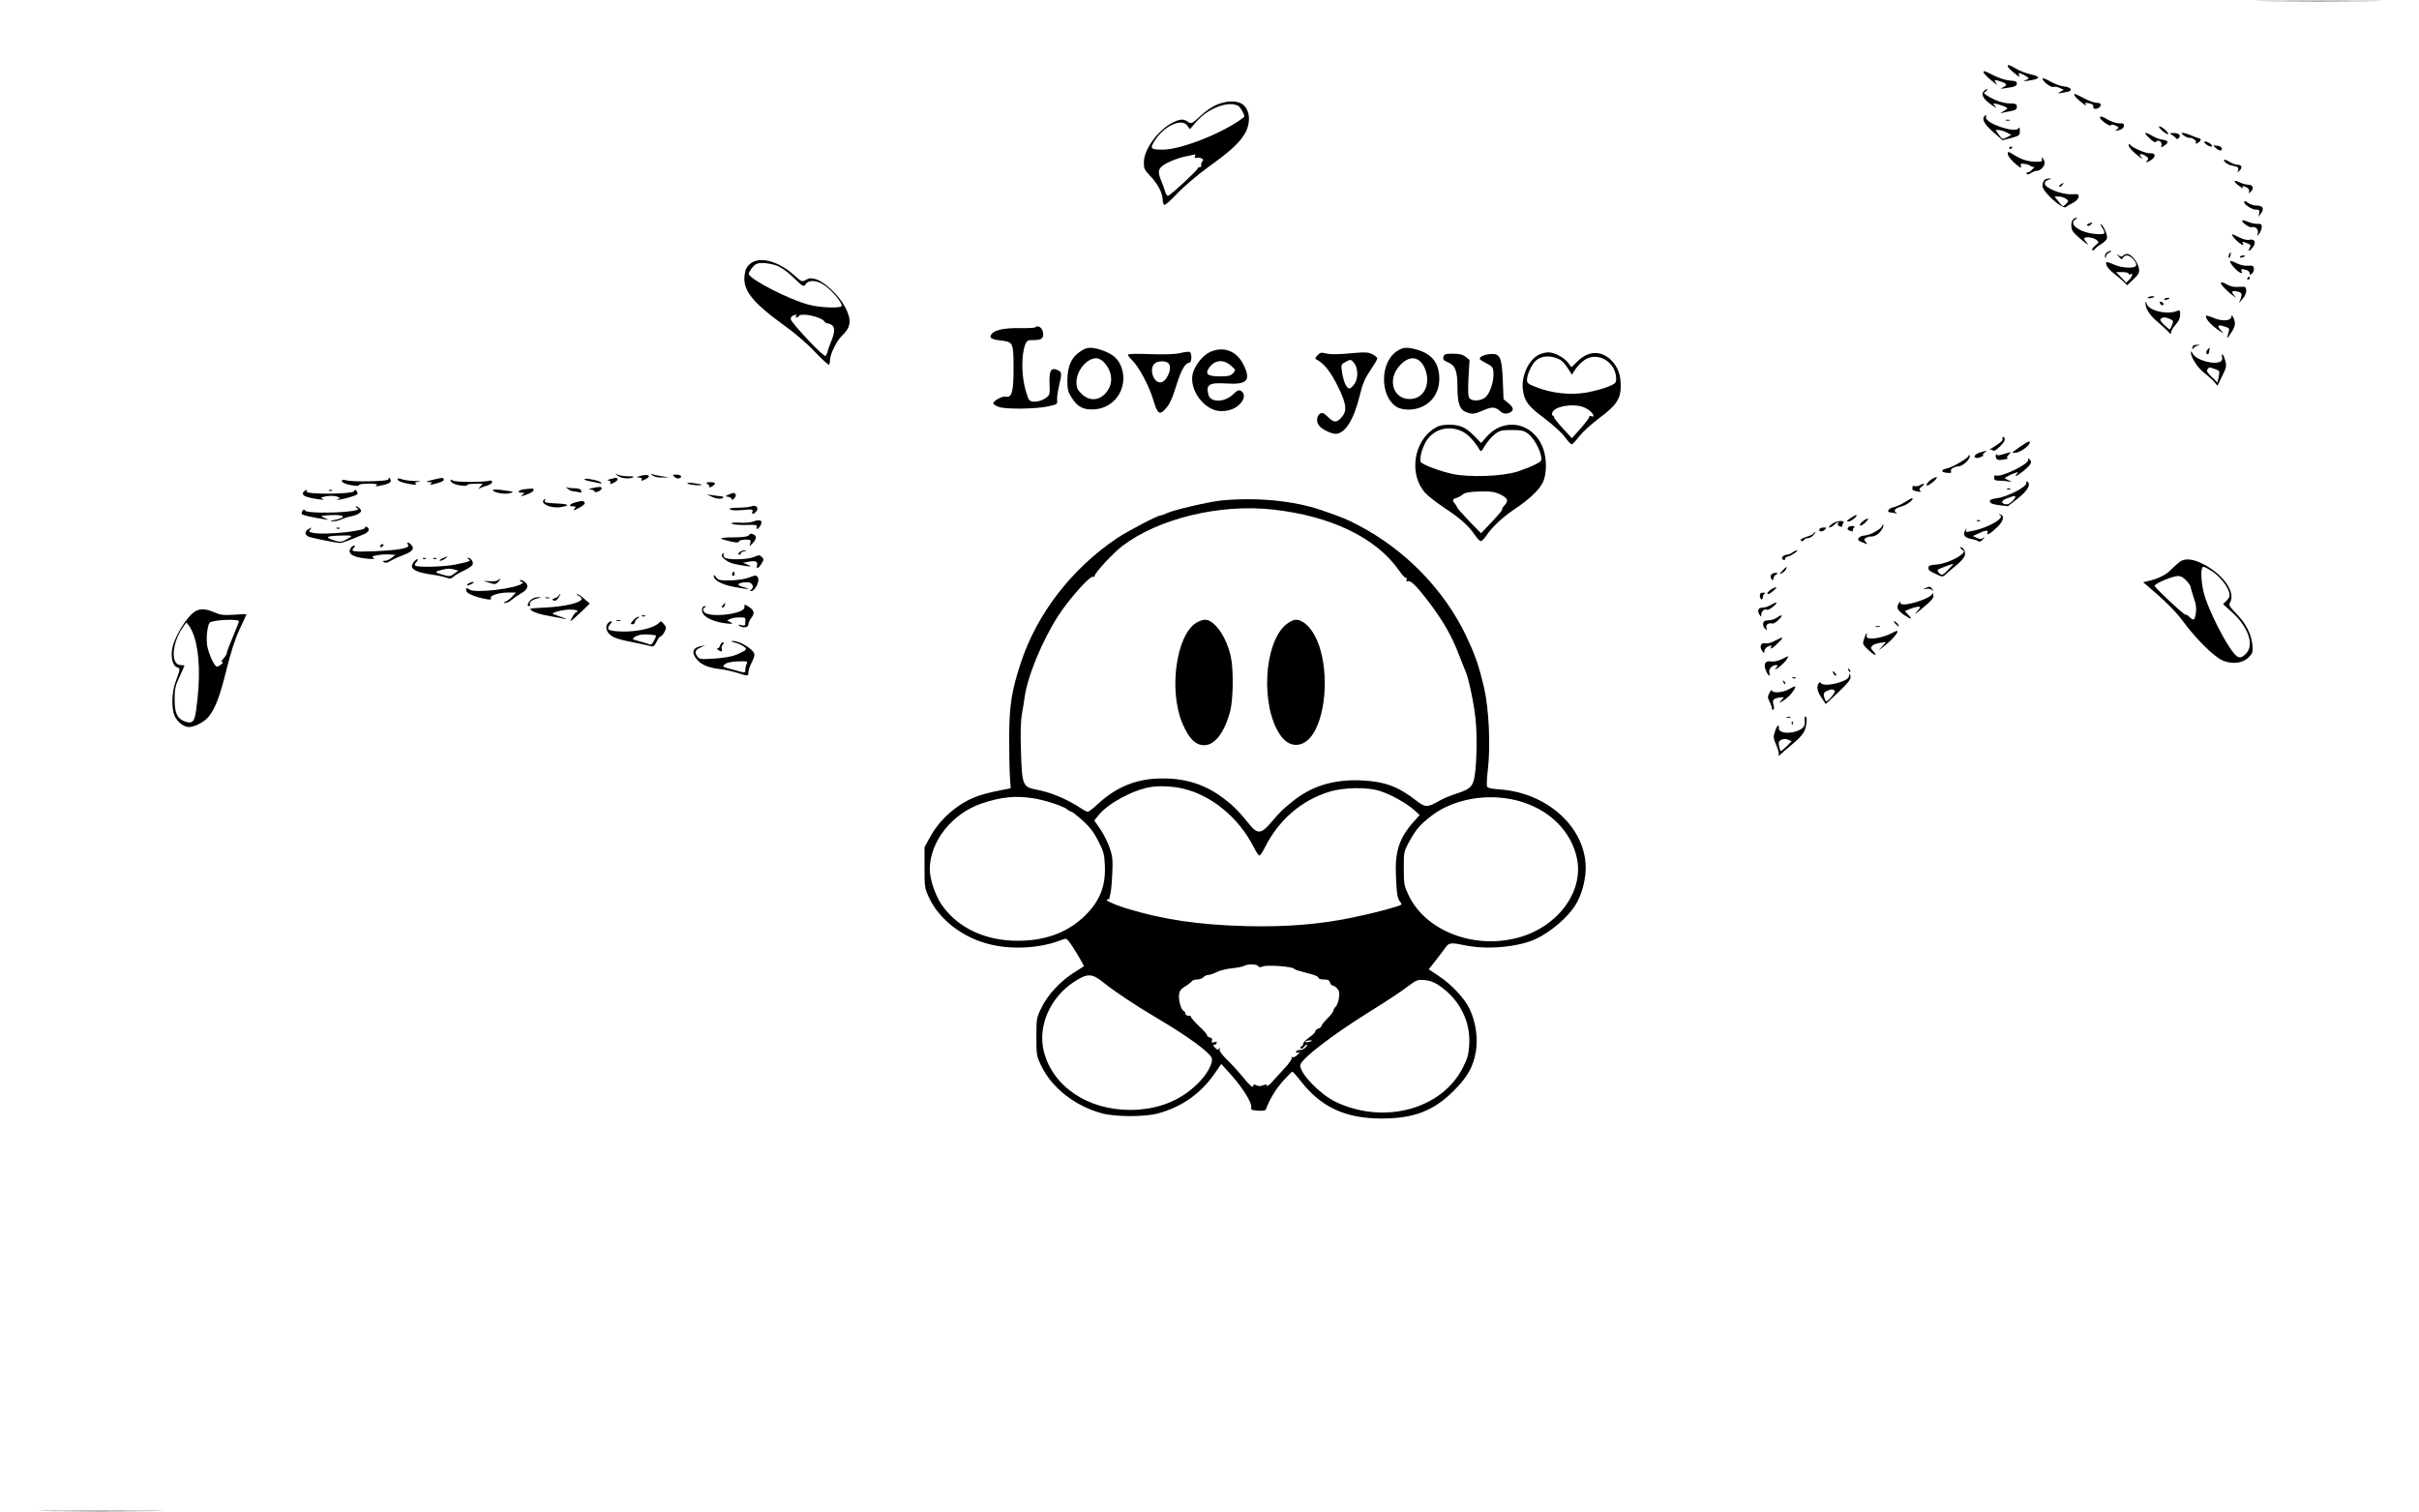 <?xml version="1.0" standalone="no"?>
<!DOCTYPE svg PUBLIC "-//W3C//DTD SVG 20010904//EN"
 "http://www.w3.org/TR/2001/REC-SVG-20010904/DTD/svg10.dtd">
<svg version="1.0" xmlns="http://www.w3.org/2000/svg"
 width="1600pt" height="1000pt" viewBox="0 0 1600 1000"
 preserveAspectRatio="xMidYMid meet">

<g transform="translate(0,1000) scale(0.1,-0.1)"
fill="#000000" stroke="none">
<path d="M15003 9993 c186 -2 488 -2 670 0 183 1 31 2 -338 2 -368 0 -518 -1
-332 -2z"/>
<path d="M13280 9562 c0 -8 26 -33 63 -61 15 -12 17 -12 11 3 -5 13 -2 15 12
9 11 -3 28 -12 38 -19 19 -13 19 -14 -5 -24 -20 -8 -17 -9 16 -4 83 12 88 27
14 43 -28 6 -70 22 -93 36 -46 27 -56 30 -56 17z"/>
<path d="M13120 9522 c0 -9 40 -47 75 -73 18 -13 19 -13 6 4 -16 20 -6 21 38
6 37 -13 39 -22 9 -37 -20 -10 -19 -10 12 -6 70 10 80 14 80 32 0 13 -10 17
-44 19 -26 1 -69 15 -105 32 -65 33 -71 35 -71 23z"/>
<path d="M13510 9480 c0 -18 54 -60 71 -55 9 3 29 0 43 -7 l27 -12 -23 -13
c-22 -12 -21 -12 12 -7 53 9 60 12 55 26 -3 7 -22 14 -42 16 -20 1 -61 16 -90
32 -29 17 -53 26 -53 20z"/>
<path d="M13120 9395 c-18 -22 0 -52 53 -89 30 -21 37 -24 24 -9 -18 21 -18
21 16 14 18 -5 42 -13 52 -18 17 -10 16 -12 -11 -27 -27 -16 -27 -17 -4 -11
14 3 40 8 58 12 24 4 32 11 32 27 0 18 -6 21 -48 22 -45 1 -98 19 -151 53 -22
14 -22 15 -5 28 10 7 13 13 7 13 -6 0 -16 -7 -23 -15z"/>
<path d="M13720 9372 c0 -8 27 -34 64 -62 13 -10 17 -10 12 -2 -8 13 -2 15 32
6 14 -4 21 -12 18 -20 -7 -18 28 -19 43 -1 13 17 5 27 -24 27 -12 0 -49 13
-81 30 -67 34 -64 33 -64 22z"/>
<path d="M8052 9309 c-31 -12 -77 -43 -112 -76 -57 -53 -60 -54 -82 -39 -30
21 -51 20 -101 -5 -96 -48 -190 -176 -191 -260 -1 -43 3 -53 40 -91 50 -51 84
-116 84 -157 0 -16 5 -33 10 -36 6 -4 45 30 87 75 43 46 130 120 196 168 150
108 207 159 246 220 50 78 40 176 -20 208 -38 19 -94 17 -157 -7z m137 -9 c17
-9 48 -67 40 -74 -127 -101 -414 -216 -538 -216 -83 0 -88 7 -49 66 64 95 176
144 212 92 l16 -23 45 52 c76 87 210 138 274 103z m-285 -334 c-4 -10 0 -13
13 -10 23 6 53 -13 37 -23 -6 -5 -10 -15 -9 -24 2 -9 -2 -16 -9 -15 -6 0 -11
-1 -11 -4 -1 -14 -191 -190 -201 -186 -6 2 -14 15 -17 28 -4 13 -14 42 -23 64
-31 72 -26 91 32 124 29 16 83 36 120 44 38 8 70 15 71 15 1 1 0 -5 -3 -13z"/>
<path d="M13127 9233 c-21 -20 -3 -54 56 -106 l63 -55 57 15 c54 15 57 18 57
47 0 22 -3 27 -9 17 -22 -34 -218 32 -215 72 2 19 1 20 -9 10z m145 -109 l32
-16 -25 -14 c-33 -18 -35 -18 -59 16 l-21 30 21 0 c11 0 35 -7 52 -16z"/>
<path d="M13890 9221 c0 -14 68 -62 72 -50 2 7 12 7 31 -2 24 -11 25 -13 9
-25 -15 -11 -13 -12 13 -5 19 4 31 15 33 27 2 16 -3 19 -29 18 -18 0 -51 10
-73 22 -44 26 -56 29 -56 15z"/>
<path d="M13268 9203 c6 -2 18 -2 25 0 6 3 1 5 -13 5 -14 0 -19 -2 -12 -5z"/>
<path d="M14280 9162 c0 -9 25 -33 48 -46 25 -15 11 14 -18 34 -16 12 -30 17
-30 12z"/>
<path d="M14430 9119 c0 -10 41 -34 53 -31 14 4 48 -19 42 -29 -10 -15 11 -10
25 6 10 12 9 16 -6 20 -11 4 -40 14 -66 25 -27 10 -48 14 -48 9z"/>
<path d="M14190 9116 c0 -3 14 -19 32 -35 21 -19 35 -26 39 -19 12 18 42 0 36
-22 -5 -18 -4 -18 19 -3 32 20 26 35 -14 39 -17 2 -46 13 -64 24 -32 19 -48
25 -48 16z"/>
<path d="M14365 9108 c11 -6 23 -16 27 -22 5 -8 11 -7 19 1 17 17 1 33 -34 33
-29 -1 -30 -2 -12 -12z"/>
<path d="M14580 9060 c0 -9 31 -30 44 -30 16 0 3 18 -19 28 -14 7 -25 8 -25 2z"/>
<path d="M14080 9039 c0 -14 31 -48 75 -80 18 -13 19 -13 6 4 -11 14 -11 17 1
17 8 0 23 -6 33 -14 16 -12 17 -16 6 -30 -12 -14 -10 -14 18 0 41 20 43 54 4
50 -28 -3 -122 37 -135 58 -5 7 -8 6 -8 -5z"/>
<path d="M14659 9018 c12 -10 26 -16 31 -13 16 10 0 30 -26 31 l-26 2 21 -20z"/>
<path d="M13290 9019 c0 -5 5 -7 10 -4 6 3 10 8 10 11 0 2 -4 4 -10 4 -5 0
-10 -5 -10 -11z"/>
<path d="M13280 8981 c0 -10 18 -35 40 -55 43 -39 55 -44 46 -21 -4 11 2 14
24 11 16 -2 36 -8 43 -15 8 -6 18 -7 23 -3 5 4 0 -3 -10 -15 -11 -13 -25 -23
-33 -23 -8 0 -11 -5 -8 -10 4 -7 14 -5 28 5 12 8 29 15 39 15 27 0 57 35 51
59 -3 12 -9 24 -14 27 -5 3 -6 -2 -3 -10 5 -13 -2 -16 -38 -16 -53 0 -98 14
-150 47 -36 22 -38 22 -38 4z"/>
<path d="M14710 8942 c0 -15 26 -33 56 -38 38 -7 44 -12 37 -32 -6 -16 -6 -16
11 0 20 21 13 38 -16 38 -11 0 -36 9 -54 21 -19 11 -34 16 -34 11z"/>
<path d="M13522 8808 c-7 -7 -12 -24 -12 -39 0 -39 133 -157 155 -139 8 7 30
20 48 29 18 9 33 25 35 37 3 19 -1 21 -46 19 -64 -4 -177 41 -177 70 0 12 9
22 25 26 21 6 22 7 5 8 -12 1 -26 -4 -33 -11z m143 -123 c19 -15 19 -15 -1
-35 -19 -20 -19 -20 -47 15 l-28 35 28 0 c15 0 37 -7 48 -15z"/>
<path d="M14780 8801 c0 -5 14 -20 32 -32 17 -13 28 -18 24 -11 -9 15 -1 15
25 1 13 -6 18 -16 15 -26 -5 -13 -4 -14 9 -3 26 22 19 47 -14 48 -16 0 -43 8
-60 17 -17 8 -31 11 -31 6z"/>
<path d="M13630 8780 c-8 -5 -12 -12 -9 -15 4 -3 12 1 19 10 14 17 11 19 -10
5z"/>
<path d="M14846 8656 c5 -13 47 -40 68 -42 6 0 16 -2 23 -2 6 -1 9 -11 6 -24
l-5 -23 17 23 c23 32 13 52 -28 52 -18 0 -42 7 -53 15 -24 18 -35 19 -28 1z"/>
<path d="M13712 8548 c-14 -14 -16 -52 -3 -76 5 -10 33 -37 63 -62 29 -24 46
-35 37 -24 -32 39 -32 44 3 44 18 0 42 -8 53 -16 20 -15 20 -16 -7 -39 -16
-13 -24 -27 -19 -30 6 -3 13 1 18 8 4 7 23 22 41 32 17 11 35 27 38 37 6 19
-21 84 -40 95 -6 4 -3 -5 7 -20 28 -44 23 -50 -40 -45 -105 7 -187 67 -135 97
9 6 12 11 7 11 -6 0 -16 -5 -23 -12z"/>
<path d="M14830 8540 c0 -15 51 -49 66 -43 22 8 45 -17 38 -41 -6 -21 -6 -21
10 -1 8 11 16 30 16 43 0 18 -5 22 -27 21 -16 -1 -45 5 -65 14 -21 9 -38 12
-38 7z"/>
<path d="M13816 8521 c-12 -5 -15 -10 -9 -14 6 -4 16 0 23 8 14 17 13 17 -14
6z"/>
<path d="M14771 8433 c27 -36 82 -73 64 -43 -8 13 -3 13 30 0 22 -8 24 -13 15
-30 -14 -27 -3 -26 19 2 26 32 16 59 -19 52 -17 -4 -42 2 -68 15 -50 26 -58
26 -41 4z"/>
<path d="M13930 8325 c-6 -8 -10 -20 -7 -27 3 -8 6 -6 6 5 1 10 11 22 24 27
15 6 17 9 6 9 -9 1 -22 -6 -29 -14z"/>
<path d="M14743 8315 c-3 -9 -3 -18 -1 -21 3 -3 8 4 11 16 6 23 -1 27 -10 5z"/>
<path d="M14014 8302 c17 -19 21 -21 28 -7 5 8 17 15 27 15 22 0 61 -40 61
-63 0 -25 -92 -23 -149 3 -24 11 -46 18 -48 16 -11 -11 11 -47 45 -72 20 -15
49 -39 64 -54 l28 -27 41 39 c37 36 41 43 36 75 -7 39 -51 93 -77 93 -9 0 -21
-5 -28 -12 -8 -8 -15 -8 -29 3 -15 11 -15 10 1 -9z m66 -113 c0 -5 4 -8 9 -4
20 12 17 -11 -3 -33 l-22 -22 -34 35 -34 35 42 0 c23 0 42 -5 42 -11z"/>
<path d="M14816 8301 c-4 -5 3 -7 14 -4 23 6 26 13 6 13 -8 0 -17 -4 -20 -9z"/>
<path d="M4962 8255 c-23 -19 -32 -37 -37 -74 -14 -100 51 -182 266 -337 70
-50 151 -120 201 -174 47 -49 88 -87 92 -83 3 3 6 18 6 32 0 37 45 128 78 159
62 58 67 106 20 194 -39 73 -133 163 -189 180 -35 10 -46 9 -68 -3 -26 -15
-28 -15 -77 29 -104 95 -231 129 -292 77z m172 -11 c32 -11 69 -37 114 -80 64
-62 68 -64 81 -44 22 32 80 27 132 -13 50 -37 112 -114 106 -131 -6 -17 -142
-12 -217 8 -128 33 -384 164 -397 202 -2 6 8 26 22 43 22 26 34 31 69 31 23 0
64 -7 90 -16z m131 -334 c-3 -5 -2 -10 4 -10 5 0 13 5 16 10 14 23 150 -7 168
-37 4 -7 15 -13 23 -13 9 0 22 -7 31 -15 17 -18 14 -47 -15 -118 -7 -15 -15
-39 -18 -53 -3 -13 -10 -26 -14 -29 -13 -8 -230 223 -230 244 0 11 8 22 18 24
9 3 18 5 20 6 2 0 0 -3 -3 -9z"/>
<path d="M14750 8272 c0 -15 40 -61 62 -73 18 -10 20 -9 15 5 -7 18 -3 19 31
10 12 -4 22 -13 22 -21 0 -13 3 -13 15 -3 9 7 15 23 13 34 -3 18 -9 20 -40 18
-22 -2 -52 5 -77 18 -23 11 -41 16 -41 12z"/>
<path d="M14865 8160 c-3 -5 -1 -10 4 -10 6 0 11 5 11 10 0 6 -2 10 -4 10 -3
0 -8 -4 -11 -10z"/>
<path d="M14690 8127 c0 -13 45 -58 85 -87 19 -14 19 -14 2 6 -21 25 -15 33
18 26 33 -6 37 -14 25 -49 l-11 -28 26 30 c15 18 24 40 22 55 -2 23 -5 25 -48
22 -32 -3 -56 3 -82 17 -26 15 -37 17 -37 8z"/>
<path d="M14206 8031 c-3 -4 6 -6 19 -3 14 2 25 6 25 8 0 8 -39 4 -44 -5z"/>
<path d="M14316 8021 c-4 -5 3 -7 14 -4 23 6 26 13 6 13 -8 0 -17 -4 -20 -9z"/>
<path d="M14191 7999 c-2 -38 24 -81 77 -126 31 -26 65 -57 74 -68 15 -17 17
-18 18 -3 0 9 14 32 30 50 21 23 30 43 30 66 0 29 -3 33 -17 26 -66 -29 -191
0 -204 46 -4 14 -7 18 -8 9z m163 -110 c22 -10 23 -14 13 -38 -6 -14 -12 -28
-14 -30 -2 -3 -19 11 -38 29 -25 24 -31 36 -22 42 17 11 32 10 61 -3z"/>
<path d="M14287 7994 c6 -15 23 -19 23 -5 0 5 -7 11 -14 14 -10 4 -13 1 -9 -9z"/>
<path d="M14590 7909 c0 -20 32 -57 78 -89 42 -30 45 -31 23 -7 -30 33 -23 42
22 27 34 -10 35 -12 26 -43 -12 -44 -12 -44 14 -5 32 46 36 68 21 103 -7 17
-13 23 -14 14 0 -34 -63 -38 -127 -9 -24 10 -43 15 -43 9z"/>
<path d="M6847 7834 c-3 -3 -50 -6 -104 -5 -105 2 -169 -13 -187 -43 -14 -22
2 -32 67 -39 78 -10 80 -15 81 -174 1 -160 -11 -207 -50 -197 -23 6 -84 -27
-84 -45 0 -5 15 -15 33 -22 41 -18 247 -16 332 3 56 12 60 15 57 39 -2 15 4
56 12 93 21 88 20 94 -9 108 -43 19 -56 -3 -53 -90 3 -69 1 -76 -22 -93 -36
-27 -92 -35 -112 -16 -8 9 -23 54 -33 101 -19 91 -17 202 5 264 11 28 16 32
50 32 55 0 70 8 70 39 0 38 -32 65 -53 45z"/>
<path d="M14507 7713 c-4 -3 -7 -11 -7 -17 0 -7 3 -7 8 0 4 7 16 14 27 17 19
5 19 5 -1 6 -11 0 -24 -2 -27 -6z"/>
<path d="M7155 7681 c-67 -41 -95 -100 -95 -199 0 -58 4 -75 29 -114 40 -62
78 -81 152 -76 144 10 230 161 170 294 -22 47 -56 74 -125 98 -64 21 -94 20
-131 -3z m147 -78 c66 -70 63 -166 -8 -222 -43 -34 -99 -28 -140 13 -28 28
-34 41 -34 78 0 75 68 158 131 158 15 0 36 -11 51 -27z"/>
<path d="M9237 7675 c-112 -77 -110 -302 4 -369 15 -9 48 -16 73 -16 120 0
206 85 206 203 0 102 -46 163 -142 192 -71 21 -98 19 -141 -10z m149 -60 c30
-20 54 -76 54 -125 0 -78 -47 -130 -117 -130 -106 0 -147 123 -71 214 45 55
94 70 134 41z"/>
<path d="M14600 7685 c-9 -11 -10 -19 -3 -26 7 -7 12 -2 15 15 6 30 5 31 -12
11z"/>
<path d="M8003 7671 c-47 -22 -98 -85 -113 -140 -29 -108 77 -251 187 -251 56
0 104 20 132 56 25 31 24 62 -1 78 -14 8 -24 4 -51 -22 -56 -55 -150 -57 -164
-4 -18 68 4 82 117 75 141 -9 167 20 113 128 -46 89 -131 120 -220 80z m139
-90 c32 -29 33 -29 14 -50 -16 -17 -31 -21 -86 -21 -81 0 -101 14 -74 55 36
54 96 61 146 16z"/>
<path d="M7805 7664 c-34 -8 -97 -10 -197 -7 -94 4 -148 2 -148 -4 0 -5 12
-20 26 -34 44 -40 113 -169 141 -261 28 -96 42 -107 80 -65 30 32 47 70 78
170 28 90 56 137 81 137 18 0 19 66 2 72 -7 2 -35 -1 -63 -8z m-75 -69 c27
-32 -15 -125 -56 -125 -46 0 -74 89 -38 124 20 20 78 21 94 1z"/>
<path d="M14491 7671 c-2 -32 43 -102 87 -137 26 -20 57 -48 68 -61 l21 -25
31 64 c28 56 30 68 21 100 -5 21 -14 40 -18 43 -5 3 -7 -4 -4 -16 4 -12 0 -25
-8 -30 -42 -26 -165 9 -186 52 -7 13 -12 18 -12 10z m158 -112 c34 -12 34 -12
25 -58 l-7 -32 -38 37 c-30 29 -36 41 -28 51 14 16 9 15 48 2z"/>
<path d="M8715 7650 c-19 -21 -19 -22 -1 -32 48 -27 89 -81 137 -178 57 -117
61 -161 18 -206 -30 -32 -47 -30 -86 8 -27 26 -37 30 -51 22 -21 -14 -27 -46
-12 -73 13 -25 80 -61 114 -61 62 0 120 91 160 254 19 78 34 113 70 166 25 37
46 72 46 78 0 6 -14 19 -32 28 -27 14 -46 15 -118 9 -111 -11 -158 -11 -196
-2 -24 6 -34 4 -49 -13z m240 -50 c27 -30 30 -99 6 -137 -12 -18 -28 -33 -36
-33 -19 0 -40 48 -49 112 -7 44 -5 48 21 62 36 20 37 20 58 -4z"/>
<path d="M10184 7656 c-71 -31 -124 -143 -111 -236 10 -75 36 -109 143 -188
58 -44 116 -97 135 -124 19 -26 39 -47 44 -47 6 -1 29 23 51 53 23 29 85 85
137 124 108 80 137 124 137 208 0 73 -17 122 -58 166 -66 70 -154 70 -226 -1
l-42 -41 -23 31 c-25 34 -92 69 -131 68 -14 0 -39 -6 -56 -13z m135 -36 c12
-6 35 -31 50 -55 l28 -44 24 37 c13 20 40 47 59 60 88 60 210 -13 210 -126 0
-25 -7 -31 -55 -51 -30 -12 -93 -29 -141 -38 -106 -18 -222 -6 -326 33 -61 23
-68 29 -68 52 1 35 31 102 58 126 40 35 103 37 161 6z m158 -315 c33 -14 62
-40 63 -57 0 -4 -7 -5 -15 -1 -9 3 -15 1 -13 -4 2 -5 -24 -39 -56 -76 l-59
-66 -61 66 c-34 37 -60 70 -58 75 1 4 -2 8 -7 8 -5 0 -7 9 -4 19 11 43 141 65
210 36z"/>
<path d="M9547 7639 c-4 -16 1 -24 28 -35 51 -21 65 -57 65 -164 0 -115 16
-155 69 -171 32 -10 45 -8 99 15 65 28 81 26 123 -11 20 -17 65 -8 74 15 4 11
-5 25 -27 44 l-33 27 -5 123 c-6 158 -19 183 -87 175 -25 -2 -51 -11 -59 -19
-13 -12 -8 -18 33 -39 43 -22 48 -28 51 -62 5 -56 -23 -142 -54 -166 -31 -25
-86 -27 -104 -6 -10 12 -11 45 -7 135 l7 119 -26 20 c-20 16 -41 21 -84 21
-50 0 -58 -3 -63 -21z"/>
<path d="M9489 7167 c-140 -86 -172 -306 -62 -428 19 -21 78 -67 131 -102 102
-67 157 -117 199 -179 14 -21 31 -38 38 -38 7 0 24 17 37 38 39 57 106 120
188 175 93 62 155 120 183 172 28 53 30 159 3 230 -64 171 -258 209 -375 73
l-34 -39 -46 47 c-57 58 -94 74 -168 74 -43 0 -68 -6 -94 -23z m188 -24 c34
-18 78 -65 109 -118 9 -16 13 -13 37 28 15 25 44 59 64 74 32 25 45 28 112 28
64 0 81 -4 108 -24 35 -26 77 -99 86 -148 6 -31 4 -34 -36 -55 -23 -12 -76
-33 -117 -47 -103 -33 -323 -41 -434 -16 -85 18 -197 61 -208 78 -14 23 15
118 50 159 57 67 147 83 229 41z m248 -415 c50 -25 55 -41 23 -75 -12 -13 -17
-23 -12 -23 5 0 -24 -35 -65 -79 l-75 -79 -79 81 c-43 45 -79 86 -80 92 -1 5
-8 16 -14 23 -19 20 -16 30 10 38 12 3 29 12 37 19 19 17 49 22 137 24 56 1
83 -4 118 -21z"/>
<path d="M13246 7096 c3 -9 -14 -25 -48 -46 -29 -17 -45 -29 -36 -26 9 2 18 1
20 -5 5 -16 78 51 78 72 0 10 -4 19 -10 19 -5 0 -7 -6 -4 -14z"/>
<path d="M13362 7045 c-28 -20 -52 -37 -52 -38 0 -2 10 -3 23 -2 24 0 83 40
91 62 8 21 -5 16 -62 -22z"/>
<path d="M13098 7007 c-38 -11 -53 -37 -20 -37 17 0 55 20 38 20 -6 0 -1 7 10
15 10 8 17 14 14 13 -3 0 -22 -5 -42 -11z"/>
<path d="M13253 6996 c-31 -10 -43 -11 -47 -2 -2 6 -5 1 -5 -10 -1 -27 13 -32
59 -23 19 3 29 7 21 8 -11 1 -10 5 4 21 10 11 16 20 14 19 -2 0 -23 -6 -46
-13z"/>
<path d="M13020 6984 c0 -14 -105 -76 -143 -83 -41 -9 -41 -25 0 -29 26 -3 32
0 27 11 -5 14 21 30 51 32 33 2 86 57 71 73 -3 3 -6 1 -6 -4z"/>
<path d="M13415 6959 c10 -28 -186 -122 -215 -104 -6 3 -10 -3 -10 -14 0 -18
6 -21 38 -21 20 0 48 -3 62 -6 21 -4 20 -3 -5 9 -30 13 -30 14 -8 25 12 7 34
17 49 22 24 9 25 9 14 -5 -22 -26 0 -16 45 20 50 42 59 59 39 76 -12 9 -13 9
-9 -2z"/>
<path d="M4078 6859 c15 -20 75 -31 105 -19 17 7 9 9 -33 9 -31 1 -62 7 -70
14 -12 10 -12 9 -2 -4z"/>
<path d="M4314 6856 c12 -10 37 -16 65 -15 l46 1 -51 8 c-29 4 -58 11 -65 15
-8 3 -5 -1 5 -9z"/>
<path d="M4230 6850 c-25 -8 -25 -8 -2 -9 13 -1 20 -5 17 -11 -8 -13 1 -13 26
0 43 23 14 37 -41 20z"/>
<path d="M4461 6845 c9 -9 23 -13 32 -9 24 9 11 24 -21 24 -24 0 -25 -2 -11
-15z"/>
<path d="M12776 6829 c-16 -10 -31 -25 -32 -34 -2 -12 3 -11 27 5 50 36 54 60
5 29z"/>
<path d="M2568 6828 c-5 -13 -236 -18 -280 -5 -34 9 -38 -10 -5 -22 37 -14 98
-21 92 -10 -4 5 22 9 62 9 50 0 64 -3 53 -11 -11 -7 -6 -8 20 -3 60 11 80 22
74 39 -7 18 -11 19 -16 3z"/>
<path d="M2630 6830 c0 -13 33 -25 90 -34 29 -4 40 -3 31 3 -11 7 -6 11 20 14
21 2 11 4 -28 5 -34 1 -73 6 -87 12 -17 6 -26 6 -26 0z"/>
<path d="M2860 6825 c-42 -10 -48 -13 -25 -14 24 -1 27 -3 15 -11 -11 -8 -7
-9 15 -4 52 12 76 24 70 34 -7 11 -3 12 -75 -5z"/>
<path d="M3866 6829 c2 -5 21 -11 42 -14 20 -4 46 -9 57 -12 15 -4 17 -2 9 6
-12 13 -116 32 -108 20z"/>
<path d="M4035 6830 c-17 -4 -22 -8 -11 -9 11 -1 16 -6 13 -15 -5 -11 -1 -11
24 1 16 8 27 19 24 24 -7 10 -7 10 -50 -1z"/>
<path d="M2980 6822 c0 -6 8 -15 18 -20 26 -14 92 -22 92 -11 0 5 23 9 52 9
l51 0 -19 -22 c-10 -13 -12 -18 -4 -11 8 6 31 15 50 20 20 5 35 16 35 24 0 8
-6 12 -15 9 -36 -11 -232 -11 -246 1 -9 8 -14 8 -14 1z"/>
<path d="M13403 6804 c3 -25 -126 -91 -194 -100 -38 -5 -49 -10 -47 -23 2 -11
20 -18 61 -23 l58 -7 65 51 c64 51 87 89 66 110 -7 7 -10 4 -9 -8z m-73 -92
c0 -5 -11 -19 -24 -31 -17 -16 -31 -21 -46 -16 -29 9 -21 25 20 40 45 16 50
17 50 7z"/>
<path d="M4550 6800 c14 -9 99 -15 89 -6 -2 2 -26 6 -54 10 -34 4 -45 3 -35
-4z"/>
<path d="M4682 6796 c10 -7 14 -16 10 -21 -4 -4 3 -1 16 6 31 19 28 29 -10 29
-30 -1 -31 -2 -16 -14z"/>
<path d="M12697 6789 c-10 -6 -25 -8 -33 -5 -8 3 -14 1 -14 -4 0 -6 0 -13 -1
-17 0 -5 14 -11 31 -14 24 -5 29 -4 21 4 -9 9 -6 16 11 29 25 19 14 24 -15 7z"/>
<path d="M3753 6768 c11 -10 27 -18 36 -18 9 0 26 -3 39 -6 18 -5 21 -3 16 10
-4 11 -19 16 -48 16 -23 0 -46 3 -52 8 -5 4 -1 -1 9 -10z"/>
<path d="M3915 6770 c-23 -6 -25 -8 -8 -9 12 0 23 -6 25 -12 5 -14 48 6 48 21
0 11 -21 11 -65 0z"/>
<path d="M3260 6758 c0 -16 79 -31 112 -21 31 9 29 10 -39 19 -40 6 -73 7 -73
2z"/>
<path d="M3468 6763 c-40 -4 -53 -23 -16 -23 21 0 21 0 2 -14 -14 -12 -8 -11
29 2 26 9 47 23 47 29 0 7 -6 12 -12 11 -7 -1 -30 -3 -50 -5z"/>
<path d="M13278 6763 c7 -3 16 -2 19 1 4 3 -2 6 -13 5 -11 0 -14 -3 -6 -6z"/>
<path d="M2015 6752 c-21 -15 -14 -31 18 -40 41 -13 129 -24 103 -13 -19 7
-18 8 5 14 35 10 82 8 99 -3 12 -8 12 -10 1 -10 -8 0 -12 -3 -9 -6 6 -6 118
24 130 35 4 3 3 13 -2 21 -9 13 -11 13 -19 0 -13 -20 -317 -22 -313 -2 2 14 1
14 -13 4z"/>
<path d="M2178 6753 c7 -3 16 -2 19 1 4 3 -2 6 -13 5 -11 0 -14 -3 -6 -6z"/>
<path d="M4820 6728 c-25 -11 -25 -11 -2 -15 12 -3 22 -10 22 -16 0 -6 7 -4
16 5 9 9 13 21 10 27 -9 13 -14 13 -46 -1z"/>
<path d="M4705 6715 c33 -16 71 -19 79 -7 2 4 -5 9 -17 9 -12 1 -38 4 -57 7
l-35 5 30 -14z"/>
<path d="M12601 6679 c-25 -16 -60 -32 -78 -35 -32 -6 -48 -34 -19 -34 8 0 23
-3 33 -6 14 -4 15 -4 4 4 -20 14 -6 30 38 42 34 9 81 45 70 54 -2 2 -24 -10
-48 -25z"/>
<path d="M3597 6693 c-26 -25 47 -58 110 -48 67 10 58 20 -20 24 -76 3 -91 7
-82 22 7 10 1 12 -8 2z"/>
<path d="M8078 6689 c-85 -9 -317 -63 -362 -85 -16 -8 -34 -14 -40 -14 -19 0
-220 -105 -287 -150 -299 -201 -530 -499 -637 -825 -61 -185 -76 -282 -77
-490 0 -104 2 -224 5 -265 l5 -75 -85 -17 c-47 -9 -111 -26 -142 -38 -125 -47
-243 -150 -308 -271 l-35 -64 0 -135 c0 -130 1 -137 31 -201 68 -144 223 -263
399 -306 146 -37 328 -27 464 24 42 16 44 16 60 -4 25 -30 104 -163 100 -166
-2 -2 -34 -22 -72 -46 -87 -56 -168 -144 -209 -229 -32 -65 -33 -71 -33 -192
0 -122 1 -127 34 -195 71 -145 225 -264 401 -311 91 -24 283 -24 370 0 155 42
279 129 370 258 l48 69 63 -70 c76 -84 140 -186 135 -215 -3 -19 2 -21 45 -24
40 -2 50 0 55 15 19 55 62 127 110 181 31 34 59 62 62 62 4 0 29 -28 56 -63
135 -173 297 -247 535 -247 213 0 344 51 477 184 92 92 129 159 146 261 15 88
-2 198 -42 281 -35 72 -122 164 -208 220 l-62 41 48 61 c26 33 55 72 65 86 21
30 36 31 132 11 140 -29 346 -11 461 42 100 46 214 143 266 228 32 52 56 126
64 200 29 280 -228 537 -563 562 -58 4 -84 10 -87 20 -4 8 -1 58 5 110 19 156
7 406 -25 543 -36 152 -58 214 -117 340 -145 306 -403 571 -709 732 -83 44
-111 55 -253 104 -183 62 -425 85 -659 63z m340 -60 c383 -42 682 -185 834
-401 22 -32 44 -55 49 -52 5 3 6 -2 3 -11 -4 -10 -2 -14 7 -10 20 6 54 -27
130 -125 102 -133 163 -239 210 -365 17 -44 35 -89 40 -100 23 -49 61 -230 70
-335 11 -119 5 -315 -11 -384 -12 -52 -32 -69 -115 -96 -38 -12 -90 -33 -113
-47 -82 -47 -94 -47 -159 4 -116 90 -207 123 -358 130 -183 8 -331 -37 -458
-141 -69 -56 -77 -64 -141 -139 -64 -75 -89 -77 -143 -10 -67 84 -107 124
-168 170 -120 91 -247 133 -404 133 -171 0 -305 -53 -435 -174 -27 -26 -54
-46 -61 -46 -7 0 -27 10 -46 23 -89 59 -195 104 -289 122 -96 18 -100 27 -107
254 -4 118 -2 200 6 246 7 39 15 86 17 105 18 141 117 381 224 547 75 115 213
269 231 257 5 -3 9 -1 9 5 0 20 120 150 181 197 237 182 645 282 997 243z
m-604 -1844 c194 -41 379 -192 480 -392 14 -29 31 -53 36 -53 5 0 22 24 36 53
92 182 240 311 424 368 98 31 257 33 340 5 74 -24 174 -81 221 -123 l39 -35
-40 -45 c-96 -109 -124 -196 -117 -357 5 -121 10 -151 28 -172 7 -8 10 -17 7
-19 -10 -11 -183 -57 -316 -84 -216 -46 -446 -65 -712 -58 -310 8 -552 44
-789 117 -90 28 -154 59 -123 60 6 0 11 3 11 8 -1 4 0 9 1 12 8 21 12 59 17
150 4 91 2 114 -17 170 -12 36 -40 91 -62 124 l-40 58 30 37 c63 77 224 164
342 184 55 9 138 6 204 -8z m-981 -66 c79 -12 203 -53 228 -75 8 -8 20 -14 26
-14 5 0 39 -27 75 -59 48 -44 74 -79 104 -138 35 -69 39 -88 42 -163 6 -141
-40 -246 -150 -345 -110 -99 -250 -148 -423 -149 -220 -1 -404 87 -509 242
-42 64 -76 166 -76 232 0 183 148 369 345 435 130 43 219 52 338 34z m3201
-15 c211 -54 363 -204 398 -391 41 -220 -136 -451 -397 -518 -292 -76 -607 49
-718 282 -30 64 -32 75 -32 178 0 109 0 111 38 180 44 80 70 110 147 169 145
111 368 150 564 100z m-1712 -1096 c3 -8 12 -9 35 -1 31 11 203 -3 203 -17 0
-4 36 -15 80 -26 48 -11 80 -24 80 -31 0 -8 14 -13 36 -13 27 0 37 -5 41 -20
3 -11 11 -20 18 -20 6 0 20 -9 30 -20 14 -15 16 -29 11 -64 -4 -24 -14 -50
-21 -56 -8 -7 -15 -18 -15 -25 0 -7 -18 -31 -40 -53 -22 -22 -40 -44 -40 -50
0 -6 -9 -14 -20 -17 -11 -3 -20 -12 -20 -18 0 -7 -18 -25 -40 -40 -22 -16 -40
-34 -40 -42 0 -7 -6 -15 -12 -18 -7 -2 -9 -8 -5 -13 5 -5 14 -1 21 9 7 9 17
17 21 17 5 0 0 -9 -10 -20 -9 -10 -27 -18 -38 -17 -11 1 -22 -4 -24 -11 -3 -8
1 -10 13 -5 14 5 13 2 -5 -16 -12 -12 -27 -19 -33 -15 -7 4 -8 3 -4 -4 4 -6
-17 -37 -47 -69 -30 -32 -68 -74 -85 -93 -17 -19 -32 -29 -32 -23 0 9 -7 10
-26 3 -16 -7 -32 -7 -44 0 -14 8 -19 6 -22 -7 -2 -11 -21 5 -60 53 -31 38 -81
93 -112 123 -35 35 -53 59 -49 70 4 12 2 13 -4 3 -7 -10 -14 -8 -28 9 -12 13
-14 19 -6 17 7 -2 16 3 18 11 4 9 0 11 -16 6 -17 -5 -20 -3 -15 10 5 11 0 18
-15 22 -11 3 -19 8 -16 12 2 4 -22 33 -55 63 -32 31 -56 59 -53 62 4 3 -3 6
-15 6 -12 0 -22 6 -22 14 0 8 -5 16 -11 18 -16 5 -34 68 -31 106 3 25 12 38
42 57 21 13 41 29 45 35 3 5 19 10 34 10 16 0 34 7 41 15 7 8 21 15 32 15 10
0 35 8 56 19 20 10 66 22 102 25 36 4 72 11 80 16 21 14 88 12 92 -2z m-1025
-107 c80 -64 211 -151 363 -241 198 -117 343 -223 355 -261 10 -32 -32 -109
-94 -169 -117 -115 -266 -172 -446 -173 -282 0 -513 156 -571 388 -41 165 40
353 198 458 90 59 119 59 195 -2z m2216 -17 c138 -91 214 -237 205 -394 -4
-68 -11 -92 -43 -155 -139 -274 -522 -377 -840 -225 -102 49 -235 185 -235
241 0 39 206 198 461 357 97 60 207 132 244 161 65 49 72 51 117 47 31 -2 64
-14 91 -32z m-836 -370 c-8 -8 -48 -13 -43 -6 2 4 14 8 26 9 12 1 20 0 17 -3z"/>
<path d="M7913 5880 c-133 -81 -184 -446 -93 -664 44 -103 87 -146 145 -146
70 0 133 82 171 221 21 79 24 277 5 364 -28 131 -108 245 -171 245 -14 0 -39
-9 -57 -20z"/>
<path d="M8507 5869 c-148 -122 -171 -541 -39 -732 67 -99 173 -83 232 34 85
166 83 465 -4 624 -35 65 -83 105 -125 105 -15 0 -43 -14 -64 -31z"/>
<path d="M3808 6677 c-41 -11 -51 -27 -17 -27 19 0 20 -2 8 -16 -11 -13 -4
-12 29 5 24 12 42 27 40 33 -6 16 -17 17 -60 5z"/>
<path d="M4965 6649 c-11 -4 -49 -8 -85 -8 -47 -1 -61 -4 -50 -11 9 -7 43 -8
84 -4 61 6 68 4 63 -10 -7 -19 4 -21 21 -4 27 27 5 52 -33 37z"/>
<path d="M2360 6640 c13 -8 13 -9 0 -14 -67 -21 -329 -24 -342 -4 -6 10 -10
10 -17 -2 -5 -8 -8 -17 -5 -21 4 -7 78 -24 149 -34 l30 -5 -30 14 c-29 14 -29
14 39 18 98 5 115 -15 26 -33 -31 -6 -32 -7 -7 -8 15 0 40 5 55 13 15 7 43 16
63 20 19 3 44 12 54 20 16 12 17 16 6 30 -7 9 -19 16 -25 16 -6 0 -4 -4 4 -10z"/>
<path d="M12241 6573 c-27 -18 -30 -23 -14 -23 18 0 61 36 52 43 -2 2 -19 -7
-38 -20z"/>
<path d="M13228 6592 c11 -7 10 -12 -3 -26 -27 -27 -105 -62 -163 -75 -66 -14
-62 -14 -56 7 2 9 -1 7 -7 -5 -17 -32 -6 -50 38 -58 21 -4 43 -11 49 -16 7 -6
18 -1 30 13 13 15 14 19 3 10 -13 -10 -22 -10 -43 -1 l-27 13 38 17 c47 23 67
24 59 4 -8 -23 20 -5 67 40 39 38 47 74 17 82 -12 4 -12 3 -2 -5z"/>
<path d="M12320 6550 c-14 -10 -21 -22 -17 -26 4 -4 20 4 35 19 31 31 19 36
-18 7z"/>
<path d="M4980 6549 c-14 -6 -53 -9 -87 -7 -41 2 -59 0 -52 -7 6 -5 46 -9 91
-8 66 2 79 0 74 -12 -8 -22 7 -18 22 5 22 36 1 48 -48 29z"/>
<path d="M12118 6534 c-17 -13 -26 -24 -18 -24 8 0 25 10 38 23 19 16 24 18
19 5 -4 -11 1 -18 15 -21 11 -3 17 -3 14 0 -3 4 -1 12 4 18 21 25 -38 24 -72
-1z"/>
<path d="M13078 6553 c7 -3 16 -2 19 1 4 3 -2 6 -13 5 -11 0 -14 -3 -6 -6z"/>
<path d="M12450 6523 c0 -18 -77 -63 -112 -65 -46 -4 -64 -30 -30 -42 9 -3 24
-9 32 -13 13 -5 13 -4 1 11 -13 15 -13 19 0 27 8 5 20 9 27 9 20 0 26 2 45 11
22 12 52 58 43 66 -3 3 -6 2 -6 -4z"/>
<path d="M2415 6511 c14 -23 -258 -52 -340 -37 -32 6 -35 9 -23 23 12 15 11
15 -9 4 -27 -14 -30 -37 -5 -50 16 -9 181 -42 212 -43 13 0 51 13 158 58 34
15 42 38 16 48 -8 3 -13 2 -9 -3z m-95 -62 c-56 -37 -66 -39 -116 -22 -59 20
-44 28 59 30 51 2 68 -1 57 -8z"/>
<path d="M12227 6513 c-12 -12 -7 -21 14 -26 12 -3 18 -3 15 0 -3 4 -1 12 5
20 9 10 7 13 -8 13 -11 0 -23 -3 -26 -7z"/>
<path d="M2228 6503 c7 -3 16 -2 19 1 4 3 -2 6 -13 5 -11 0 -14 -3 -6 -6z"/>
<path d="M12035 6501 c-10 -18 17 -23 33 -7 15 15 15 16 -5 16 -12 0 -24 -4
-28 -9z"/>
<path d="M11995 6470 c-3 -5 -24 -15 -45 -21 -22 -7 -40 -16 -40 -21 0 -11 17
-10 25 2 3 6 14 10 24 10 10 0 26 9 36 20 10 11 15 20 12 20 -3 0 -9 -4 -12
-10z"/>
<path d="M4952 6458 c-9 -9 -43 -13 -97 -13 -47 0 -85 -3 -85 -7 0 -4 26 -12
57 -19 44 -10 58 -10 61 -1 2 7 21 12 42 12 34 0 38 -2 33 -22 l-6 -23 22 22
c25 26 27 49 5 57 -20 8 -18 8 -32 -6z"/>
<path d="M2699 6396 c18 -22 -59 -36 -226 -43 -140 -5 -158 -2 -131 25 8 8 8
12 1 12 -17 0 -36 -28 -29 -45 7 -20 45 -34 114 -41 40 -4 53 -3 43 5 -12 8
-10 11 10 15 31 7 66 10 104 7 l30 -2 -24 -19 c-13 -11 -33 -20 -45 -20 -17 0
-18 -2 -6 -10 10 -6 24 -3 45 10 16 10 56 28 88 40 58 22 71 42 45 68 -17 17
-33 15 -19 -2z"/>
<path d="M2515 6390 c-3 -5 -2 -10 4 -10 5 0 13 5 16 10 3 6 2 10 -4 10 -5 0
-13 -4 -16 -10z"/>
<path d="M12976 6366 c17 -13 17 -16 4 -29 -32 -32 -119 -68 -171 -72 -43 -3
-54 -7 -54 -21 0 -17 6 -22 63 -48 30 -14 34 -13 55 7 13 12 44 39 70 60 26
21 50 49 53 63 6 25 -9 54 -29 54 -6 0 -2 -6 9 -14z m-91 -136 c-37 -37 -40
-39 -57 -23 -10 9 -15 20 -11 24 7 6 89 37 103 39 2 0 -13 -18 -35 -40z"/>
<path d="M4890 6345 c-9 -10 -9 -15 -1 -15 6 0 11 4 11 9 0 5 10 12 23 14 21
4 21 4 1 6 -12 0 -27 -6 -34 -14z"/>
<path d="M11856 6345 c-11 -8 -27 -15 -37 -15 -25 0 -44 -26 -24 -33 8 -4 14
-1 12 6 -1 6 7 13 18 15 21 3 77 42 60 41 -5 0 -19 -6 -29 -14z"/>
<path d="M4775 6331 c-9 -15 35 -50 75 -60 19 -5 55 -12 80 -15 44 -6 44 -5
15 8 l-30 13 38 7 c45 8 61 1 54 -26 -7 -27 11 -18 31 15 15 24 15 28 1 42
-14 14 -19 14 -52 0 -47 -19 -180 -21 -196 -2 -6 8 -8 17 -4 20 3 4 4 7 0 7
-3 0 -8 -4 -12 -9z"/>
<path d="M2925 6305 c-16 -8 -23 -14 -14 -15 8 0 24 7 35 15 23 18 18 18 -21
0z"/>
<path d="M2798 6303 c7 -3 16 -2 19 1 4 3 -2 6 -13 5 -11 0 -14 -3 -6 -6z"/>
<path d="M2868 6303 c7 -3 16 -2 19 1 4 3 -2 6 -13 5 -11 0 -14 -3 -6 -6z"/>
<path d="M3100 6300 c18 -11 11 -14 -88 -35 -80 -16 -257 -20 -267 -6 -3 5 2
17 11 25 8 9 11 16 6 16 -16 0 -43 -37 -37 -52 9 -22 47 -37 128 -49 40 -5 84
-15 100 -21 22 -9 31 -7 47 7 10 10 42 28 70 41 28 13 53 30 56 39 7 17 -12
45 -30 45 -6 0 -4 -4 4 -10z m-92 -69 l24 -6 -29 -21 c-26 -19 -31 -19 -76 -6
-54 15 -54 20 -5 32 40 10 56 10 86 1z"/>
<path d="M14425 6288 c-11 -6 -38 -30 -61 -53 -38 -39 -89 -65 -159 -80 l-30
-7 30 -25 c114 -96 185 -167 233 -232 85 -116 206 -236 262 -260 65 -28 133
-20 174 21 26 26 28 34 24 81 -7 71 -42 142 -106 207 -44 45 -52 58 -43 72 42
67 -43 189 -178 257 -63 32 -112 38 -146 19z m210 -70 c52 -36 100 -98 110
-140 5 -21 1 -33 -17 -51 l-24 -24 62 -56 c106 -97 146 -216 89 -272 -39 -40
-58 -33 -109 44 -64 96 -152 283 -170 361 -20 85 -21 170 -2 170 8 0 35 -15
61 -32z m-174 -59 c16 -17 29 -36 29 -43 0 -6 9 -38 20 -70 15 -42 19 -70 14
-102 -7 -49 -15 -53 -43 -25 -11 11 -22 17 -24 14 -7 -6 -201 175 -205 191 -3
14 113 63 151 65 20 1 38 -8 58 -30z"/>
<path d="M11789 6224 c-22 -25 -22 -26 -3 -16 12 6 24 18 28 27 8 21 3 19 -25
-11z"/>
<path d="M4846 6211 c-4 -7 -5 -15 -2 -18 9 -9 19 4 14 18 -4 11 -6 11 -12 0z"/>
<path d="M11713 6194 c-3 -8 -1 -20 6 -27 8 -8 11 -7 11 6 0 9 8 21 18 26 15
9 14 10 -6 11 -12 0 -25 -7 -29 -16z"/>
<path d="M4721 6190 c1 -30 54 -58 139 -74 46 -8 85 -14 88 -12 2 2 -10 7 -27
11 -17 4 -33 11 -36 15 -7 11 29 20 65 17 28 -2 40 -34 18 -48 -10 -7 -10 -9
2 -9 24 0 57 67 43 88 -12 19 -11 19 -68 -2 -22 -8 -75 -15 -117 -16 -68 0
-79 2 -92 22 -10 14 -16 17 -15 8z"/>
<path d="M3290 6160 c-8 -6 -35 -8 -60 -5 -25 2 -36 2 -25 -1 11 -3 32 -9 47
-14 21 -7 30 -4 44 11 19 21 17 24 -6 9z"/>
<path d="M3440 6160 c0 -5 5 -10 12 -10 8 0 8 -3 3 -9 -37 -35 -318 -68 -350
-41 -18 15 -28 9 -19 -13 6 -16 68 -40 133 -51 25 -5 32 -3 28 8 -7 17 54 36
118 36 l48 0 -24 -26 c-13 -14 -33 -30 -44 -34 -17 -7 -17 -9 -3 -9 10 -1 29
9 43 21 14 12 42 31 62 43 47 25 54 56 19 79 -15 9 -26 12 -26 6z"/>
<path d="M3100 6140 c-24 -15 -7 -18 20 -3 14 7 18 13 10 13 -8 0 -22 -4 -30
-10z"/>
<path d="M11717 6102 c-25 -16 -36 -32 -19 -32 10 1 56 40 51 45 -2 2 -17 -4
-32 -13z"/>
<path d="M12735 6109 c-18 -8 -17 -9 4 -5 14 3 32 0 40 -7 14 -11 14 -10 2 6
-15 19 -18 19 -46 6z"/>
<path d="M11640 6061 c0 -11 5 -23 10 -26 6 -3 10 3 10 14 0 10 6 22 13 24 6
3 2 6 -10 6 -16 1 -23 -5 -23 -18z"/>
<path d="M12781 6074 c-4 -35 -211 -97 -211 -63 0 11 -2 11 -10 -1 -19 -29
-10 -49 35 -79 48 -32 58 -31 25 4 l-21 22 28 12 c36 15 73 22 73 13 0 -3 -12
-19 -27 -36 -16 -17 -1 -7 33 22 77 65 87 77 81 99 -3 10 -5 13 -6 7z"/>
<path d="M3695 6059 c-4 -6 -16 -14 -28 -18 -17 -6 -18 -9 -4 -14 10 -4 21 3
31 19 9 13 14 24 12 24 -3 0 -8 -5 -11 -11z"/>
<path d="M3828 6058 c12 -6 21 -16 19 -22 -7 -24 -113 -49 -232 -55 -120 -6
-120 -6 -93 -24 14 -10 64 -25 110 -32 46 -8 94 -17 108 -20 21 -4 3 3 -80 32
-24 8 66 32 116 30 24 0 44 -5 44 -9 0 -4 -4 -8 -8 -8 -4 0 -16 -13 -25 -30
-10 -16 -16 -30 -13 -30 2 0 32 26 66 58 l61 59 -36 31 c-19 18 -41 32 -48 31
-7 0 -2 -5 11 -11z"/>
<path d="M3510 6030 c-22 -22 -26 -40 -9 -40 5 0 8 4 5 8 -9 15 11 34 45 42
32 7 32 8 7 9 -16 1 -37 -8 -48 -19z"/>
<path d="M3608 6043 c6 -2 18 -2 25 0 6 3 1 5 -13 5 -14 0 -19 -2 -12 -5z"/>
<path d="M11715 5999 c-16 -11 -42 -19 -57 -19 -30 0 -37 -21 -18 -50 8 -12
10 -11 10 6 0 21 24 39 39 30 9 -6 68 40 61 47 -3 2 -18 -4 -35 -14z"/>
<path d="M4780 5995 c-7 -9 -8 -15 -2 -15 5 0 12 7 16 15 3 8 4 15 2 15 -2 0
-9 -7 -16 -15z"/>
<path d="M4924 5983 c3 -46 -241 -74 -268 -30 -8 14 -8 20 4 27 10 7 11 10 2
10 -19 0 -25 -26 -12 -50 15 -28 80 -56 150 -64 49 -5 52 -5 32 7 l-23 13 23
10 c26 12 98 13 98 2 0 -51 1 -50 -27 -44 -21 5 -24 4 -13 -4 26 -17 60 -12
60 9 0 10 9 30 20 44 23 29 19 49 -15 71 -30 20 -33 20 -31 -1z"/>
<path d="M1294 5957 c-60 -34 -149 -183 -157 -262 -6 -55 9 -102 34 -110 23
-8 23 -7 -10 -97 -25 -67 -28 -172 -7 -222 17 -41 61 -76 95 -76 42 1 106 35
134 72 43 56 72 134 116 311 28 113 55 198 86 264 25 53 45 97 45 99 0 2 -37
1 -82 -3 -70 -4 -90 -2 -131 16 -55 24 -92 26 -123 8z m286 -67 c0 -6 -18 -52
-40 -104 -22 -51 -40 -99 -40 -107 0 -7 -10 -23 -22 -36 -14 -15 -17 -23 -8
-23 16 0 -19 -29 -35 -30 -16 0 -53 79 -64 135 -9 49 0 141 17 156 18 18 192
26 192 9z m-296 -100 c37 -113 42 -280 14 -483 -11 -85 -26 -99 -80 -78 -47
18 -63 56 -63 146 0 69 5 89 33 149 17 37 32 70 32 72 0 2 -11 4 -25 4 -68 0
-59 146 16 252 l22 30 18 -23 c10 -13 25 -44 33 -69z"/>
<path d="M4248 5923 c7 -3 16 -2 19 1 4 3 -2 6 -13 5 -11 0 -14 -3 -6 -6z"/>
<path d="M11752 5913 c-13 -9 -38 -17 -55 -17 -25 -1 -33 -6 -35 -22 -2 -11 4
-27 13 -34 13 -11 14 -10 9 5 -8 20 13 37 37 30 8 -3 28 8 44 25 31 32 24 39
-13 13z"/>
<path d="M4205 5912 c-5 -4 -16 -15 -24 -24 -12 -16 -11 -18 3 -18 9 0 16 7
16 15 0 7 8 19 18 24 9 6 13 10 7 11 -5 0 -14 -4 -20 -8z"/>
<path d="M4078 5893 c6 -2 18 -2 25 0 6 3 1 5 -13 5 -14 0 -19 -2 -12 -5z"/>
<path d="M4022 5878 c-19 -19 -14 -53 11 -75 24 -23 58 -34 177 -57 41 -8 84
-18 95 -21 17 -5 24 1 38 29 9 20 21 36 27 36 5 0 16 13 25 29 13 27 13 31 -4
52 -17 22 -19 22 -35 6 -33 -33 -145 -58 -242 -55 -94 3 -108 12 -76 51 17 19
3 24 -16 5z m318 -85 c0 -2 -7 -17 -15 -33 -13 -25 -19 -28 -39 -20 -13 5 -43
14 -66 20 -39 11 -41 12 -23 25 10 7 32 15 48 17 34 3 95 -2 95 -9z"/>
<path d="M12538 5872 c9 -10 19 -17 21 -16 6 5 -20 34 -30 34 -5 0 -1 -8 9
-18z"/>
<path d="M12408 5853 c6 -2 18 -2 25 0 6 3 1 5 -13 5 -14 0 -19 -2 -12 -5z"/>
<path d="M12526 5818 c-78 -44 -193 -58 -179 -22 3 8 3 14 0 14 -3 0 -11 -16
-17 -36 -12 -35 -11 -37 28 -74 41 -39 67 -45 31 -7 -16 18 -17 23 -5 35 7 8
31 16 52 19 l39 5 -30 -33 c-25 -27 -21 -25 23 11 72 58 111 117 58 88z"/>
<path d="M11736 5759 c-22 -12 -47 -18 -61 -15 -28 7 -40 -24 -19 -51 12 -17
13 -17 14 -1 0 10 9 22 19 28 27 14 31 13 24 -7 -3 -10 13 0 36 22 56 53 54
59 -13 24z"/>
<path d="M4857 5750 c18 -4 44 -15 59 -25 30 -20 27 -24 -44 -56 -29 -12 -79
-21 -144 -26 -91 -6 -102 -4 -114 12 -22 29 -17 45 19 61 l32 15 -30 -6 c-56
-11 -64 -46 -21 -93 28 -31 74 -50 144 -58 31 -3 84 -15 117 -25 75 -24 75
-24 75 4 0 12 9 39 20 60 11 20 20 45 20 56 0 32 -96 92 -143 90 -16 -1 -13
-3 10 -9z m82 -142 c-5 -9 -9 -26 -9 -37 0 -25 2 -25 -68 -5 -90 24 -85 22
-69 38 14 14 60 22 123 21 27 0 30 -3 23 -17z"/>
<path d="M4763 5730 c-3 -11 -10 -20 -17 -20 -6 0 -4 -5 4 -10 22 -14 30 -12
24 5 -4 8 -1 22 6 30 10 12 10 15 0 15 -6 0 -14 -9 -17 -20z"/>
<path d="M11785 5639 c-24 -12 -52 -18 -72 -15 -39 6 -51 -19 -31 -64 15 -35
29 -40 21 -9 -6 23 18 49 45 49 12 0 12 -3 1 -17 -12 -15 -12 -16 1 -8 24 13
61 48 71 68 5 9 8 17 7 16 -2 0 -21 -9 -43 -20z"/>
<path d="M12226 5567 c3 -10 9 -15 12 -12 3 3 0 11 -7 18 -10 9 -11 8 -5 -6z"/>
<path d="M12126 5545 c4 -8 11 -15 16 -15 6 0 5 6 -2 15 -7 8 -14 15 -16 15
-2 0 -1 -7 2 -15z"/>
<path d="M12230 5527 c0 -36 -167 -77 -186 -46 -4 8 -9 7 -15 -2 -15 -24 -9
-53 19 -95 l28 -42 82 77 c55 51 82 84 82 99 0 12 -2 22 -5 22 -3 0 -5 -6 -5
-13z m-94 -98 c6 -11 -51 -77 -60 -68 -2 2 -7 16 -11 30 -5 20 -2 28 17 37 30
14 45 14 54 1z"/>
<path d="M11858 5513 c7 -3 16 -2 19 1 4 3 -2 6 -13 5 -11 0 -14 -3 -6 -6z"/>
<path d="M11796 5487 c3 -10 9 -15 12 -12 3 3 0 11 -7 18 -10 9 -11 8 -5 -6z"/>
<path d="M11830 5439 c-39 -22 -110 -26 -110 -6 -1 6 -8 -1 -16 -16 -13 -25
-13 -31 0 -59 9 -17 16 -37 16 -45 0 -8 4 -12 9 -8 6 3 6 17 1 34 -9 32 1 42
49 47 23 3 23 3 5 -18 -19 -20 -19 -21 1 -10 31 18 60 45 79 75 21 32 14 33
-34 6z"/>
<path d="M11818 5253 c6 -2 18 -2 25 0 6 3 1 5 -13 5 -14 0 -19 -2 -12 -5z"/>
<path d="M11937 5233 c6 -39 -14 -60 -69 -75 -56 -14 -104 -2 -102 25 3 31
-13 18 -26 -23 -12 -35 -11 -44 9 -90 12 -28 19 -55 16 -60 -12 -19 5 -9 39
23 19 17 54 47 77 66 22 19 48 49 55 67 15 37 19 94 6 94 -5 0 -7 -12 -5 -27z
m-121 -172 c-20 -19 -37 -33 -39 -30 -2 2 -7 18 -10 34 -5 25 -2 33 16 41 15
7 30 7 45 0 l23 -10 -35 -35z"/>
<path d="M11851 5214 c0 -11 3 -14 6 -6 3 7 2 16 -1 19 -3 4 -6 -2 -5 -13z"/>
<path d="M333 3 c186 -2 488 -2 670 0 183 1 31 2 -338 2 -369 0 -518 -1 -332
-2z"/>
</g>
</svg>
